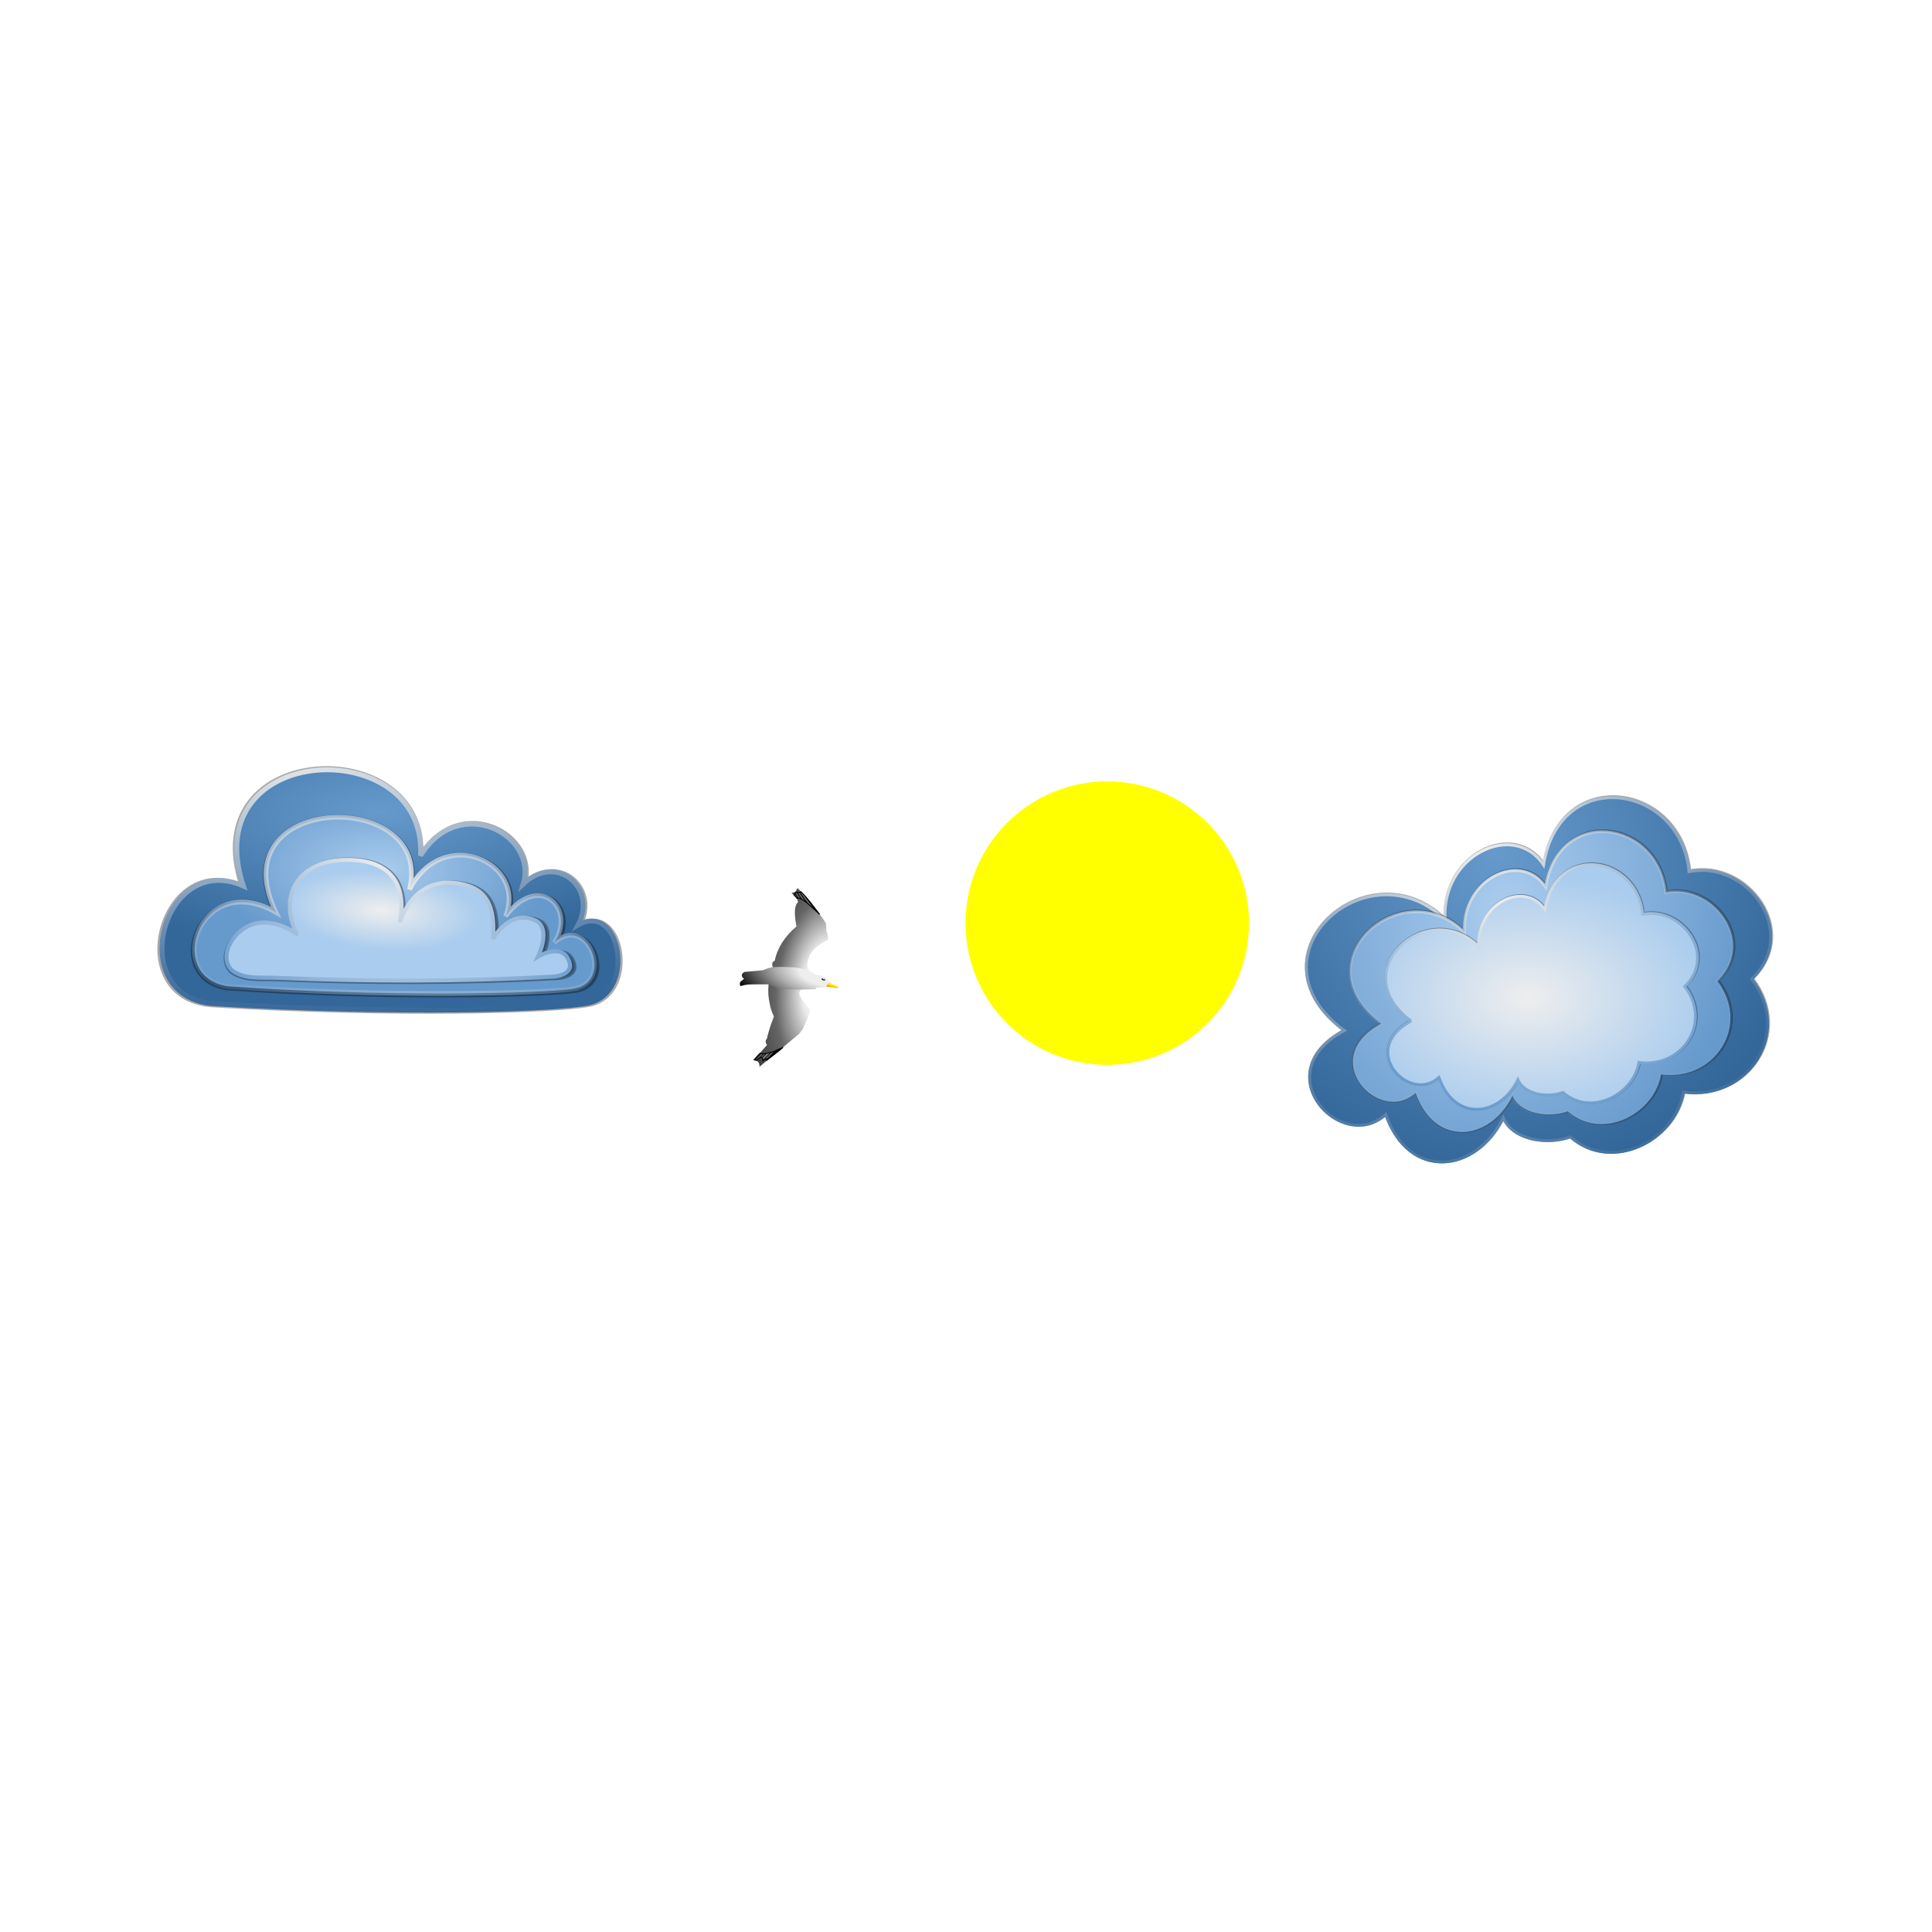 <svg:svg xmlns:dc="http://purl.org/dc/elements/1.1/" xmlns:ns1="http://sodipodi.sourceforge.net/DTD/sodipodi-0.dtd" xmlns:ns2="http://www.inkscape.org/namespaces/inkscape" xmlns:ns3="http://www.w3.org/1999/xlink" xmlns:ns5="http://creativecommons.org/ns#" xmlns:rdf="http://www.w3.org/1999/02/22-rdf-syntax-ns#" xmlns:svg="http://www.w3.org/2000/svg" height="470.787" id="svg4682" version="1.1" viewBox="-35.549 -177.306 470.787 470.787" width="470.787" ns1:docname="Seagull Banner Remix by Merlin2525.svg" ns2:version="0.48.3.1 r9886">
  <svg:title id="title3184">Seagull Banner Remix by Merlin2525.svg</svg:title>
  <svg:defs id="defs4684">
    <svg:filter color-interpolation-filters="sRGB" id="filter4203" ns2:collect="always">
      <svg:feGaussianBlur id="feGaussianBlur4205" stdDeviation="69.545" ns2:collect="always" />
    </svg:filter>
    <svg:radialGradient cx="1874.286" cy="-4646.547" fx="1874.286" fy="-4646.547" gradientTransform="matrix(-0.036,0.081,-0.08,-0.036,-63.262,-203.787)" gradientUnits="userSpaceOnUse" id="radialGradient11923" r="2614.262" ns2:collect="always" ns3:href="#linearGradient4215" />
    <svg:linearGradient id="linearGradient4215" ns2:collect="always">
      <svg:stop id="stop4217" offset="0" style="stop-color:#6699cc;stop-opacity:1" />
      <svg:stop id="stop4219" offset="1" style="stop-color:#336699;stop-opacity:1" />
    </svg:linearGradient>
    <svg:radialGradient cx="228.327" cy="86.322" fx="228.327" fy="86.322" gradientTransform="matrix(-0.401,1.486,-1.541,-0.416,452.903,-191.415)" gradientUnits="userSpaceOnUse" id="radialGradient11925" r="166.941" ns2:collect="always" ns3:href="#linearGradient4297" />
    <svg:linearGradient id="linearGradient4297" ns2:collect="always">
      <svg:stop id="stop4299" offset="0" style="stop-color:#eeeeee;stop-opacity:1" />
      <svg:stop id="stop4301" offset="1" style="stop-color:#336699;stop-opacity:1" />
    </svg:linearGradient>
    <svg:filter color-interpolation-filters="sRGB" id="filter4193" ns2:collect="always">
      <svg:feGaussianBlur id="feGaussianBlur4195" stdDeviation="57.336" ns2:collect="always" />
    </svg:filter>
    <svg:radialGradient cx="419.628" cy="-4180.139" fx="419.628" fy="-4180.139" gradientTransform="matrix(-0.036,0.094,-0.077,-0.029,-61.718,-5.126)" gradientUnits="userSpaceOnUse" id="radialGradient11927" r="2157.316" ns2:collect="always" ns3:href="#linearGradient4291" />
    <svg:linearGradient id="linearGradient4291" ns2:collect="always">
      <svg:stop id="stop4293" offset="0" style="stop-color:#aaccee;stop-opacity:1" />
      <svg:stop id="stop4295" offset="1" style="stop-color:#6699cc;stop-opacity:1" />
    </svg:linearGradient>
    <svg:radialGradient cx="179.271" cy="116.444" fx="179.271" fy="116.444" gradientTransform="matrix(-0.882,1.583,-1.744,-0.972,591.432,-59.165)" gradientUnits="userSpaceOnUse" id="radialGradient11929" r="137.762" ns2:collect="always" ns3:href="#linearGradient4283" />
    <svg:linearGradient id="linearGradient4283" ns2:collect="always">
      <svg:stop id="stop4285" offset="0" style="stop-color:#eeeeee;stop-opacity:1" />
      <svg:stop id="stop4287" offset="1" style="stop-color:#6699cc;stop-opacity:0;" />
    </svg:linearGradient>
    <svg:filter color-interpolation-filters="sRGB" id="filter4187" ns2:collect="always">
      <svg:feGaussianBlur id="feGaussianBlur4189" stdDeviation="50.441" ns2:collect="always" />
    </svg:filter>
    <svg:radialGradient cx="2195.554" cy="-2618.072" fx="2195.554" fy="-2618.072" gradientTransform="matrix(0.079,0,0,0.053,89.124,357.64)" gradientUnits="userSpaceOnUse" id="radialGradient11931" r="1654.981" ns2:collect="always" ns3:href="#linearGradient4141" />
    <svg:linearGradient id="linearGradient4141" ns2:collect="always">
      <svg:stop id="stop4143" offset="0" style="stop-color:#eeeeee;stop-opacity:1" />
      <svg:stop id="stop4145" offset="1" style="stop-color:#aaccee;stop-opacity:1" />
    </svg:linearGradient>
    <svg:radialGradient cx="240.904" cy="134.221" fx="240.904" fy="134.221" gradientTransform="matrix(-0.634,1.133,-1.479,-0.827,592.127,-11.356)" gradientUnits="userSpaceOnUse" id="radialGradient11933" r="112.458" ns2:collect="always" ns3:href="#linearGradient4275" />
    <svg:linearGradient id="linearGradient4275" ns2:collect="always">
      <svg:stop id="stop4277" offset="0" style="stop-color:#eeeeee;stop-opacity:1" />
      <svg:stop id="stop4279" offset="1" style="stop-color:#6699cc;stop-opacity:1" />
    </svg:linearGradient>
    <svg:filter color-interpolation-filters="sRGB" height="1.379" id="filter5849" width="1.379" x="-0.189" y="-0.189" ns2:collect="always">
      <svg:feGaussianBlur id="feGaussianBlur5851" stdDeviation="15.992" ns2:collect="always" />
    </svg:filter>
    <svg:radialGradient cx="-1055.671" cy="-1017.063" fx="-1055.671" fy="-1017.063" gradientTransform="matrix(0.814,-5.515,2.906,0.429,2817.535,-6402.18)" gradientUnits="userSpaceOnUse" id="radialGradient11947" r="51.967" ns2:collect="always" ns3:href="#linearGradient8515" />
    <svg:linearGradient id="linearGradient8515">
      <svg:stop id="stop8517" offset="0" style="stop-color:#eeeeee;stop-opacity:1" />
      <svg:stop id="stop8525" offset="0.193" style="stop-color:#eeeeee;stop-opacity:1" />
      <svg:stop id="stop8523" offset="0.44" style="stop-color:#666666;stop-opacity:1" />
      <svg:stop id="stop8519" offset="1" style="stop-color:#000000;stop-opacity:1" />
    </svg:linearGradient>
    <svg:radialGradient cx="-1028.163" cy="-977.576" fx="-1028.163" fy="-977.576" gradientTransform="matrix(0.205,-0.995,2.231,0.459,1394.338,-1604.554)" gradientUnits="userSpaceOnUse" id="radialGradient11949" r="63.516" ns2:collect="always" ns3:href="#linearGradient8527" />
    <svg:linearGradient id="linearGradient8527">
      <svg:stop id="stop8529" offset="0" style="stop-color:#eeeeee;stop-opacity:1;" />
      <svg:stop id="stop8537" offset="0.25" style="stop-color:#eeeeee;stop-opacity:1" />
      <svg:stop id="stop8535" offset="0.5" style="stop-color:#aaaaaa;stop-opacity:1" />
      <svg:stop id="stop8531" offset="1" style="stop-color:#000000;stop-opacity:1" />
    </svg:linearGradient>
    <svg:radialGradient cx="-998.48" cy="-1024.755" fx="-998.48" fy="-1024.755" gradientTransform="matrix(0.77,0.266,-0.191,0.553,-425.801,-191.168)" gradientUnits="userSpaceOnUse" id="radialGradient11951" r="2.493" ns2:collect="always" ns3:href="#linearGradient8555" />
    <svg:linearGradient id="linearGradient8555" ns2:collect="always">
      <svg:stop id="stop8557" offset="0" style="stop-color:#eeeeee;stop-opacity:1" />
      <svg:stop id="stop8559" offset="1" style="stop-color:#000000;stop-opacity:1" />
    </svg:linearGradient>
    <svg:radialGradient cx="-989.329" cy="-1017.948" fx="-989.329" fy="-1017.948" gradientTransform="matrix(5.862,1.888,-0.273,0.848,4534.039,1715.482)" gradientUnits="userSpaceOnUse" id="radialGradient11953" r="8.349" ns2:collect="always" ns3:href="#linearGradient8539" />
    <svg:linearGradient id="linearGradient8539" ns2:collect="always">
      <svg:stop id="stop8541" offset="0" style="stop-color:#ffff00;stop-opacity:1;" />
      <svg:stop id="stop8543" offset="1" style="stop-color:#f44800;stop-opacity:1" />
    </svg:linearGradient>
    <svg:linearGradient gradientTransform="translate(-1557.6,-1455.097)" gradientUnits="userSpaceOnUse" id="linearGradient11955" x1="531.1" x2="513.74" y1="308.2" y2="320.3" ns2:collect="always" ns3:href="#grad_dp_003" />
    <svg:linearGradient gradientUnits="userSpaceOnUse" id="grad_dp_003" x1="531.1" x2="513.74" y1="308.2" y2="320.3">
      <svg:stop id="stop9941" offset="0" stop-color="#7f7f7f" />
      <svg:stop id="stop9943" offset=".11" />
      <svg:stop id="stop9945" offset=".19" stop-color="#7f7f7f" />
      <svg:stop id="stop9947" offset=".28" />
      <svg:stop id="stop9949" offset=".35" stop-color="#7f7f7f" />
      <svg:stop id="stop9951" offset=".44" />
      <svg:stop id="stop9953" offset=".5" stop-color="#7f7f7f" />
      <svg:stop id="stop9955" offset=".59" />
      <svg:stop id="stop9957" offset=".64" stop-color="#7f7f7f" />
      <svg:stop id="stop9959" offset=".73" stop-color="#7f7f7f" />
      <svg:stop id="stop9961" offset=".82" />
      <svg:stop id="stop9963" offset=".87" stop-color="#7f7f7f" />
      <svg:stop id="stop9965" offset="1" />
    </svg:linearGradient>
    <svg:linearGradient gradientTransform="translate(-1557.6,-1455.097)" gradientUnits="userSpaceOnUse" id="linearGradient11957" x1="462.74" x2="474.17" y1="538.78" y2="550.07" ns2:collect="always" ns3:href="#grad_dp_004" />
    <svg:linearGradient gradientUnits="userSpaceOnUse" id="grad_dp_004" x1="462.74" x2="474.17" y1="538.78" y2="550.07">
      <svg:stop id="stop9968" offset="0" stop-color="#7f7f7f" />
      <svg:stop id="stop9970" offset=".11" />
      <svg:stop id="stop9972" offset=".19" stop-color="#7f7f7f" />
      <svg:stop id="stop9974" offset=".28" />
      <svg:stop id="stop9976" offset=".35" stop-color="#7f7f7f" />
      <svg:stop id="stop9978" offset=".44" />
      <svg:stop id="stop9980" offset=".5" stop-color="#7f7f7f" />
      <svg:stop id="stop9982" offset=".59" />
      <svg:stop id="stop9984" offset=".64" stop-color="#7f7f7f" />
      <svg:stop id="stop9986" offset=".73" stop-color="#7f7f7f" />
      <svg:stop id="stop9988" offset=".82" />
      <svg:stop id="stop9990" offset=".87" stop-color="#7f7f7f" />
      <svg:stop id="stop9992" offset="1" />
    </svg:linearGradient>
    <svg:filter color-interpolation-filters="sRGB" id="filter8441" ns2:collect="always">
      <svg:feGaussianBlur id="feGaussianBlur8443" stdDeviation="2.475" ns2:collect="always" />
    </svg:filter>
    <svg:radialGradient cx="-683.189" cy="-811.582" fx="-683.189" fy="-811.582" gradientTransform="matrix(1.212,-0.024,0.009,0.476,150.03,-409.675)" gradientUnits="userSpaceOnUse" id="radialGradient11935" r="136.307" ns2:collect="always" ns3:href="#linearGradient4215" />
    <svg:radialGradient cx="-735.075" cy="-873.256" fx="-735.075" fy="-873.256" gradientTransform="matrix(-0.048,0.924,-2.278,-0.119,-2760.213,-233.804)" gradientUnits="userSpaceOnUse" id="radialGradient11937" r="136.307" ns2:collect="always" ns3:href="#linearGradient4297" />
    <svg:filter color-interpolation-filters="sRGB" id="filter8447" ns2:collect="always">
      <svg:feGaussianBlur id="feGaussianBlur8449" stdDeviation="2.028" ns2:collect="always" />
    </svg:filter>
    <svg:radialGradient cx="-684.808" cy="-785.536" fx="-684.808" fy="-785.536" gradientTransform="matrix(0.709,0.023,-0.012,0.362,-208.425,-452.338)" gradientUnits="userSpaceOnUse" id="radialGradient11939" r="112.615" ns2:collect="always" ns3:href="#linearGradient4291" />
    <svg:radialGradient cx="-721.873" cy="-841.565" fx="-698.579" fy="-872.731" gradientTransform="matrix(-0.284,0.917,-1.829,-0.566,-2466.257,-588.356)" gradientUnits="userSpaceOnUse" id="radialGradient11941" r="112.615" ns2:collect="always" ns3:href="#linearGradient4283" />
    <svg:filter color-interpolation-filters="sRGB" id="filter8421" ns2:collect="always">
      <svg:feGaussianBlur id="feGaussianBlur8423" stdDeviation="1.744" ns2:collect="always" />
    </svg:filter>
    <svg:radialGradient cx="-701.154" cy="-919.269" fx="-701.154" fy="-919.269" gradientTransform="matrix(0.562,0.045,-0.018,0.227,-306.649,-492.93)" gradientUnits="userSpaceOnUse" id="radialGradient11943" r="81.602" ns2:collect="always" ns3:href="#linearGradient4141" />
    <svg:radialGradient cx="-718.589" cy="-829.163" fx="-718.589" fy="-829.163" gradientTransform="matrix(-0.685,0.963,-1.166,-0.83,-2143.384,-755.855)" gradientUnits="userSpaceOnUse" id="radialGradient11945" r="80.652" ns2:collect="always" ns3:href="#linearGradient4275" />
  </svg:defs>
  <ns1:namedview bordercolor="#666666" borderopacity="1.0" fit-margin-bottom="0" fit-margin-left="0" fit-margin-right="0" fit-margin-top="0" id="base" pagecolor="#ffffff" showgrid="false" ns2:current-layer="layer1" ns2:cx="163.04146" ns2:cy="81.285805" ns2:document-units="px" ns2:pageopacity="0.0" ns2:pageshadow="2" ns2:window-height="1026" ns2:window-maximized="1" ns2:window-width="1680" ns2:window-x="0" ns2:window-y="654" ns2:zoom="2.1118174" />
  <svg:g id="layer1" transform="translate(189.093,-249.242)" ns2:groupmode="layer" ns2:label="Layer 1">
    <svg:path d="m 1745.896,9.112 c 0,55.936 -45.345,101.281 -101.281,101.281 -55.936,0 -101.281,-45.345 -101.281,-101.281 0,-55.936 45.345,-101.281 101.281,-101.281 55.936,0 101.281,45.345 101.281,101.281 z" id="path11207" style="fill:#ffff00;fill-opacity:1;fill-rule:nonzero;stroke:none;filter:url(#filter5849)" transform="matrix(0.341,0,0,0.341,-515.637,293.78)" ns1:cx="1644.6151" ns1:cy="9.1124458" ns1:rx="101.28129" ns1:ry="101.28129" ns1:type="arc" />
    <svg:g id="g11275" transform="matrix(0.519,0,0,0.519,223.378,674.307)">
      <svg:path d="m -586.033,-689.2 c 23.015,-5.294 14.937,-48.503 -4.995,-36.924 9.428,-17.47 -10.148,-34.556 -25.951,-19.487 6.988,-23.361 -30.294,-43.138 -48.694,-13.432 3.25,-58.099 -106.976,-54.642 -83.931,14.404 -38.326,-17.11 -56.885,53.118 -13.72,55.787 85.4,5.022 161.062,2.945 177.292,-0.349 z" id="path11277" style="opacity:0.58;fill:#000000;fill-rule:evenodd;stroke:#000000;stroke-width:2.322;stroke-miterlimit:4;stroke-dasharray:none;filter:url(#filter8441)" ns1:nodetypes="ccccccc" ns2:connector-curvature="0" />
      <svg:path d="m -586.934,-689.714 c 22.795,-5.243 14.794,-48.038 -4.947,-36.57 9.338,-17.303 -10.05,-34.225 -25.703,-19.3 6.921,-23.137 -30.004,-42.725 -48.227,-13.303 3.218,-57.542 -105.951,-54.118 -83.127,14.266 -37.959,-16.946 -56.34,52.609 -13.589,55.253 84.582,4.974 159.519,2.916 175.593,-0.346 z" id="path11279" style="fill:url(#radialGradient11935);fill-rule:evenodd;stroke:url(#radialGradient11937);stroke-width:2.3;stroke-miterlimit:4;stroke-dasharray:none" ns1:nodetypes="ccccccc" ns2:connector-curvature="0" />
      <svg:path d="m -593.601,-696.468 c 18.73,-3.42 6.398,-35.299 -9.382,-21.659 10.447,-16.084 -7.215,-33.179 -22.888,-12.352 10.076,-25.23 -29.249,-43.063 -45.12,-12.54 11.859,-47.546 -89.991,-46.084 -62.683,10.739 -35.28,-20.3 -53.232,30.128 -22.558,34.735 68.61,5.01 149.262,3.518 162.632,1.078 z" id="path11281" style="opacity:0.58;fill:#000000;fill-rule:evenodd;stroke:#000000;stroke-width:2.2;stroke-miterlimit:4;stroke-dasharray:none;filter:url(#filter8447)" transform="matrix(1.01,0,0,1.01,7.105,7.707)" ns1:nodetypes="ccccccc" ns2:connector-curvature="0" />
      <svg:path d="m -593.601,-696.468 c 18.73,-3.42 6.398,-35.299 -9.382,-21.659 10.447,-16.084 -7.215,-33.179 -22.888,-12.352 10.076,-25.23 -29.249,-43.063 -45.12,-12.54 11.859,-47.546 -89.991,-46.084 -62.683,10.739 -35.28,-20.3 -53.232,30.128 -22.558,34.735 68.61,5.01 149.262,3.518 162.632,1.078 z" id="path11283" style="fill:url(#radialGradient11939);fill-rule:evenodd;stroke:url(#radialGradient11941);stroke-width:2.2;stroke-miterlimit:4;stroke-dasharray:none" ns1:nodetypes="ccccccc" ns2:connector-curvature="0" />
      <svg:path d="m -723.393,-722.197 c -7.342,-5.315 -18.025,-7.754 -25.594,-1.799 -5.57,3.832 -10.376,13.083 -4.805,18.854 5.866,4.565 14.075,3.283 20.945,3.594 42.838,1.781 85.796,1.857 128.611,-0.498 3.864,0.134 10.373,-1.532 9.112,-6.375 -2.717,-10.431 -14.877,-3.054 -14.877,-3.054 0,0 6.607,-13.452 -1.313,-17.053 -12.074,-5.489 -19.877,8.749 -19.877,8.749 1.272,-14.602 -2.306,-23.637 -15.724,-26.046 -11.812,-2.121 -22.799,3.248 -27.907,18.162 3.66,-19.641 -6.313,-29.676 -25.64,-29.215 -20.647,0.096 -32.03,15.48 -22.93,34.68 z" id="path11285" style="opacity:0.58;fill:#000000;fill-opacity:1;fill-rule:evenodd;stroke:#000000;stroke-width:1.9;stroke-miterlimit:4;stroke-dasharray:none;filter:url(#filter8421)" transform="matrix(1.015,0,0,1.015,10.359,11.171)" ns1:nodetypes="cccccscscsccc" ns2:connector-curvature="0" />
      <svg:path d="m -724.05,-722.197 c -7.342,-5.315 -18.025,-7.754 -25.594,-1.799 -5.57,3.832 -10.376,13.083 -4.805,18.854 5.866,4.565 14.075,3.283 20.945,3.594 42.838,1.781 85.796,1.857 128.611,-0.498 3.864,0.134 10.373,-1.532 9.112,-6.375 -2.717,-10.431 -14.877,-3.054 -14.877,-3.054 0,0 6.607,-13.452 -1.313,-17.053 -12.074,-5.489 -19.877,8.749 -19.877,8.749 1.272,-14.602 -2.306,-23.637 -15.724,-26.046 -11.812,-2.121 -22.799,3.248 -27.907,18.162 3.66,-19.641 -6.313,-29.676 -25.64,-29.215 -20.647,0.096 -32.03,15.48 -22.93,34.68 z" id="path11287" style="fill:url(#radialGradient11943);fill-opacity:1;fill-rule:evenodd;stroke:url(#radialGradient11945);stroke-width:1.9;stroke-miterlimit:4;stroke-dasharray:none" ns1:nodetypes="cccccscscsccc" ns2:connector-curvature="0" />
    </svg:g>
    <svg:g id="g11289" transform="matrix(0.173,0,0,0.173,148.862,487.534)">
      <svg:path d="m -1014.19,-1032.567 c -4.83,-0.98 -6.27,-4.9 -7.52,-8.98 0.1,-20.22 14.08,-28.99 28.88,-37.07 0.02,-3.91 0.07,-7.79 -1.97,-11.75 -0.79,-1.55 -0.11,-3.32 -0.23,-4.89 -0.17,-2.36 -0.42,-4.6 -0.67,-6.79 -10.81,-16.24 -24.86,-34.35 -39.93,-49.38 l -2.7,5.11 -5.81,2.04 c 5.09,3.81 7.76,6.87 9.32,12.51 -5.89,5.34 -5.38,18.3 -2.26,34.36 -16.28,13.91 -26.9,29.85 -30.6,48.28 -5,2.23 -3.52,5.97 -2.75,9.55 l -6.09,24.72 c -0.78,8.81 -0.25,17.62 1.78,26.46 0.44,2.62 1.04,5.1 1.76,7.47 1.13,3.66 2.54,7.07 4.08,10.38 -4.71,12.25 -8.01,22.67 -9.86,31.22 -2.28,2.34 -2.46,5.24 0.16,8.89 l -18.16,20.83 c 0.96,0.25 1.83,0.57 2.63,0.96 0.97,0.47 1.83,1.04 2.6,1.68 1.92,1.76 2.49,4.29 2.28,7.28 l 56.11,-46.57 5.09,-6.95 c 3.13,-7.55 7.57,-16.24 9.35,-22.62 0.34,-1.25 0.59,-2.41 0.7,-3.46 -7.7,-11.57 -19.82,-22.27 -13.08,-28.23 z" id="path11291" style="fill:url(#radialGradient11947);fill-opacity:1;fill-rule:evenodd" ns2:connector-curvature="0" />
      <svg:path d="m -989.88,-1018.237 c -2.98,-5.91 -8.86,-9.99 -19.61,-11 l -12.29,-6.23 c -6.07,-2.22 -12.37,-3.85 -19.17,-4.21 -4.64,-0.36 -9.19,-0.57 -13.67,-0.64 -5.36,-0.08 -10.62,0.02 -15.8,0.28 -2.13,0.31 -4.17,0.79 -6.14,1.4 -2.55,0.77 -4.98,1.76 -7.34,2.88 l -26.35,2.48 c -3.08,1.65 -5.25,3.7 -2.73,7.92 l 2.08,1.66 -5.05,4.15 c -1.39,2.09 -1.23,4.2 0.19,6.32 6.79,-2.6 13.54,-2.5 20.3,-2.56 l 18.42,-0.01 c 14.46,6.98 29.68,7.28 44.92,7.34 l 21.59,-0.44 1.87,-2.32 15.28,-0.98 z" id="path11293" style="fill:url(#radialGradient11949);fill-opacity:1;fill-rule:evenodd" ns2:connector-curvature="0" />
      <svg:path d="m -998.7,-1023.857 c -1.35,-0.5 -2.68,-0.38 -2.97,0.26 -0.3,0.63 0.55,1.55 1.9,2.04 1.35,0.5 2.67,0.38 2.97,-0.25 0.29,-0.64 -0.56,-1.56 -1.9,-2.05 z" id="path11295" style="fill:url(#radialGradient11951);fill-opacity:1;fill-rule:evenodd;stroke:none" ns2:connector-curvature="0" />
      <svg:path d="m -990.94,-1018.247 12.57,6 c 0.51,1.1 0.08,1.74 -1.87,1.61 l -14.63,-2 c 0.15,-1.1 0.77,-2.86 1.55,-3.76 0.59,-0.68 1.38,-1.3 2.38,-1.85 z" id="path11297" style="fill:url(#radialGradient11953);fill-opacity:1;fill-rule:evenodd" ns2:connector-curvature="0" />
      <svg:path d="m -1036.24,-1137.067 c 5.58,-2.57 20.92,12.72 31.85,22.77 -8.1,-10.04 -16.27,-22.31 -26.35,-31.84 -0.96,1.04 -3.52,1.8 -7.2,0.37 l -2.62,4.08 z" id="path11299" style="fill:url(#linearGradient11955);fill-rule:evenodd;stroke:#000000;stroke-width:1.333" ns2:connector-curvature="0" />
      <svg:path d="m -1056.55,-926.707 -13.44,5.78 c -6.01,1.57 -12.56,4.11 -18.53,2.28 l -8.34,9.04 3.33,0.95 c 0.89,-0.78 1.72,-1.48 2.5,-2.1 2.13,-1.67 3.87,-2.6 5.27,-2.14 0.5,0.59 0.9,1.36 1.16,2.38 0.16,0.64 0.27,1.37 0.32,2.2 l 4.92,-2.68 0.48,2.06 c 8.23,-6.6 15.59,-11.61 22.33,-17.77 z" id="path11301" style="fill:url(#linearGradient11957);fill-rule:evenodd;stroke:#000000;stroke-width:1.333" ns2:connector-curvature="0" />
    </svg:g>
    <svg:g id="g11261" transform="matrix(0.341,0,0,0.341,58.13,240.387)" ns2:label="Layer 1">
      <svg:path d="m 141.376,-2280.845 c -1133.425,-837.185 269.35,-2079.158 1127.118,-1239.83 -42.828,-728.312 771.972,-1112.427 1102.071,-613.653 176.303,-1112.28 1529.726,-911.527 1628.06,75.141 648.452,-131.147 1246.121,671.76 701.318,1202.259 461.808,604.846 -41.99,1364.141 -763.936,1264.877 -99.05,554.038 -810.997,902.86 -1264.877,500.941 -252.654,90.881 -640.807,41.552 -751.412,-212.9 -306.064,624.638 -1055.191,704.47 -1314.971,-37.571 -491.155,449.332 -1357.268,-463.878 -463.371,-939.265 z" id="path11263" style="opacity:0.58;fill:#000000;fill-opacity:1;stroke:#000000;stroke-width:32.874;stroke-linecap:butt;stroke-linejoin:miter;stroke-miterlimit:4;stroke-opacity:1;stroke-dasharray:none;filter:url(#filter4203)" transform="matrix(0.064,0,0,0.064,122.378,388.098)" ns1:nodetypes="cccccccccc" ns2:connector-curvature="0" />
      <svg:path d="m 131.406,242.448 c -72.378,-53.461 17.2,-132.771 71.975,-79.173 -2.735,-46.508 49.297,-71.037 70.376,-39.187 11.258,-71.028 97.685,-58.208 103.964,4.798 41.409,-8.375 79.575,42.897 44.785,76.774 29.49,38.624 -2.681,87.111 -48.783,80.772 -6.325,35.38 -51.789,57.655 -80.772,31.989 -16.134,5.803 -40.921,2.653 -47.984,-13.595 -19.545,39.888 -67.382,44.986 -83.971,-2.399 -31.364,28.693 -86.672,-29.622 -29.59,-59.979 z" id="path11265" style="fill:url(#radialGradient11923);fill-opacity:1;stroke:url(#radialGradient11925);stroke-width:2.099;stroke-linecap:butt;stroke-linejoin:miter;stroke-miterlimit:4;stroke-opacity:1;stroke-dasharray:none" ns1:nodetypes="cccccccccc" ns2:connector-curvature="0" />
      <svg:path d="m 557.288,-2357.685 c -934.436,-690.205 222.061,-1714.132 929.236,-1022.16 -35.309,-600.446 636.442,-917.124 908.587,-505.917 145.35,-917.003 1261.161,-751.495 1342.23,61.949 534.607,-108.122 1027.346,553.823 578.191,991.185 380.731,498.656 -34.618,1124.646 -629.816,1042.81 -81.66,456.768 -668.615,744.349 -1042.809,412.994 -208.297,74.925 -528.304,34.257 -619.491,-175.523 -252.33,514.974 -869.937,580.79 -1084.109,-30.974 -404.925,370.445 -1118.98,-382.438 -382.019,-774.364 z" id="path11267" style="opacity:0.58;fill:#000000;fill-opacity:1;stroke:#000000;stroke-width:31.155;stroke-linecap:butt;stroke-linejoin:miter;stroke-miterlimit:4;stroke-opacity:1;stroke-dasharray:none;filter:url(#filter4193)" transform="matrix(0.064,0,0,0.064,122.378,388.098)" ns1:nodetypes="cccccccccc" ns2:connector-curvature="0" />
      <svg:path d="m 157.965,237.542 c -59.671,-44.075 14.18,-109.461 59.339,-65.273 -2.255,-38.343 40.642,-58.566 58.02,-32.307 9.282,-58.558 80.535,-47.989 85.712,3.956 34.139,-6.904 65.604,35.366 36.922,63.295 24.313,31.843 -2.211,71.817 -40.219,66.592 -5.215,29.168 -42.696,47.533 -66.592,26.373 -13.301,4.785 -33.736,2.188 -39.559,-11.209 -16.113,32.885 -55.552,37.088 -69.229,-1.978 -25.858,23.656 -71.456,-24.422 -24.395,-49.449 z" id="path11269" style="fill:url(#radialGradient11927);fill-opacity:1;stroke:url(#radialGradient11929);stroke-width:1.99;stroke-linecap:butt;stroke-linejoin:miter;stroke-miterlimit:4;stroke-opacity:1;stroke-dasharray:none" ns1:nodetypes="cccccccccc" ns2:connector-curvature="0" />
      <svg:path d="m 889.056,-2387.213 c -761.444,-562.428 180.951,-1396.795 757.207,-832.928 -28.772,-489.286 518.617,-747.337 740.38,-412.257 118.442,-747.239 1027.682,-612.371 1093.743,50.48 435.635,-88.105 837.154,451.294 471.151,807.687 310.246,406.34 -28.209,916.441 -513.218,849.755 -66.542,372.207 -544.834,606.548 -849.754,336.536 -169.735,61.055 -430.499,27.915 -504.805,-143.028 -205.616,419.637 -708.886,473.269 -883.408,-25.24 -329.962,301.864 -911.823,-311.637 -311.296,-631.006 z" id="path11271" style="opacity:0.58;fill:#000000;fill-opacity:1;stroke:#000000;stroke-width:31.643;stroke-linecap:butt;stroke-linejoin:miter;stroke-miterlimit:4;stroke-opacity:1;stroke-dasharray:none;filter:url(#filter4187)" transform="matrix(0.064,0,0,0.064,122.378,388.098)" ns1:nodetypes="cccccccccc" ns2:connector-curvature="0" />
      <svg:path d="m 179.151,235.656 c -48.624,-35.915 11.555,-89.196 48.354,-53.189 -1.837,-31.245 33.118,-47.723 47.279,-26.326 7.563,-47.717 65.626,-39.105 69.844,3.224 27.819,-5.626 53.459,28.819 30.087,51.577 19.812,25.948 -1.801,58.522 -32.773,54.264 -4.249,23.768 -34.792,38.733 -54.263,21.49 -10.839,3.899 -27.491,1.783 -32.236,-9.133 -13.13,26.797 -45.268,30.222 -56.413,-1.612 -21.071,19.276 -58.227,-19.9 -19.879,-40.295 z" id="path11273" style="fill:url(#radialGradient11931);fill-opacity:1;stroke:url(#radialGradient11933);stroke-width:2.021;stroke-linecap:butt;stroke-linejoin:miter;stroke-miterlimit:4;stroke-opacity:1;stroke-dasharray:none" ns1:nodetypes="cccccccccc" ns2:connector-curvature="0" />
    </svg:g>
  </svg:g>
</svg:svg>